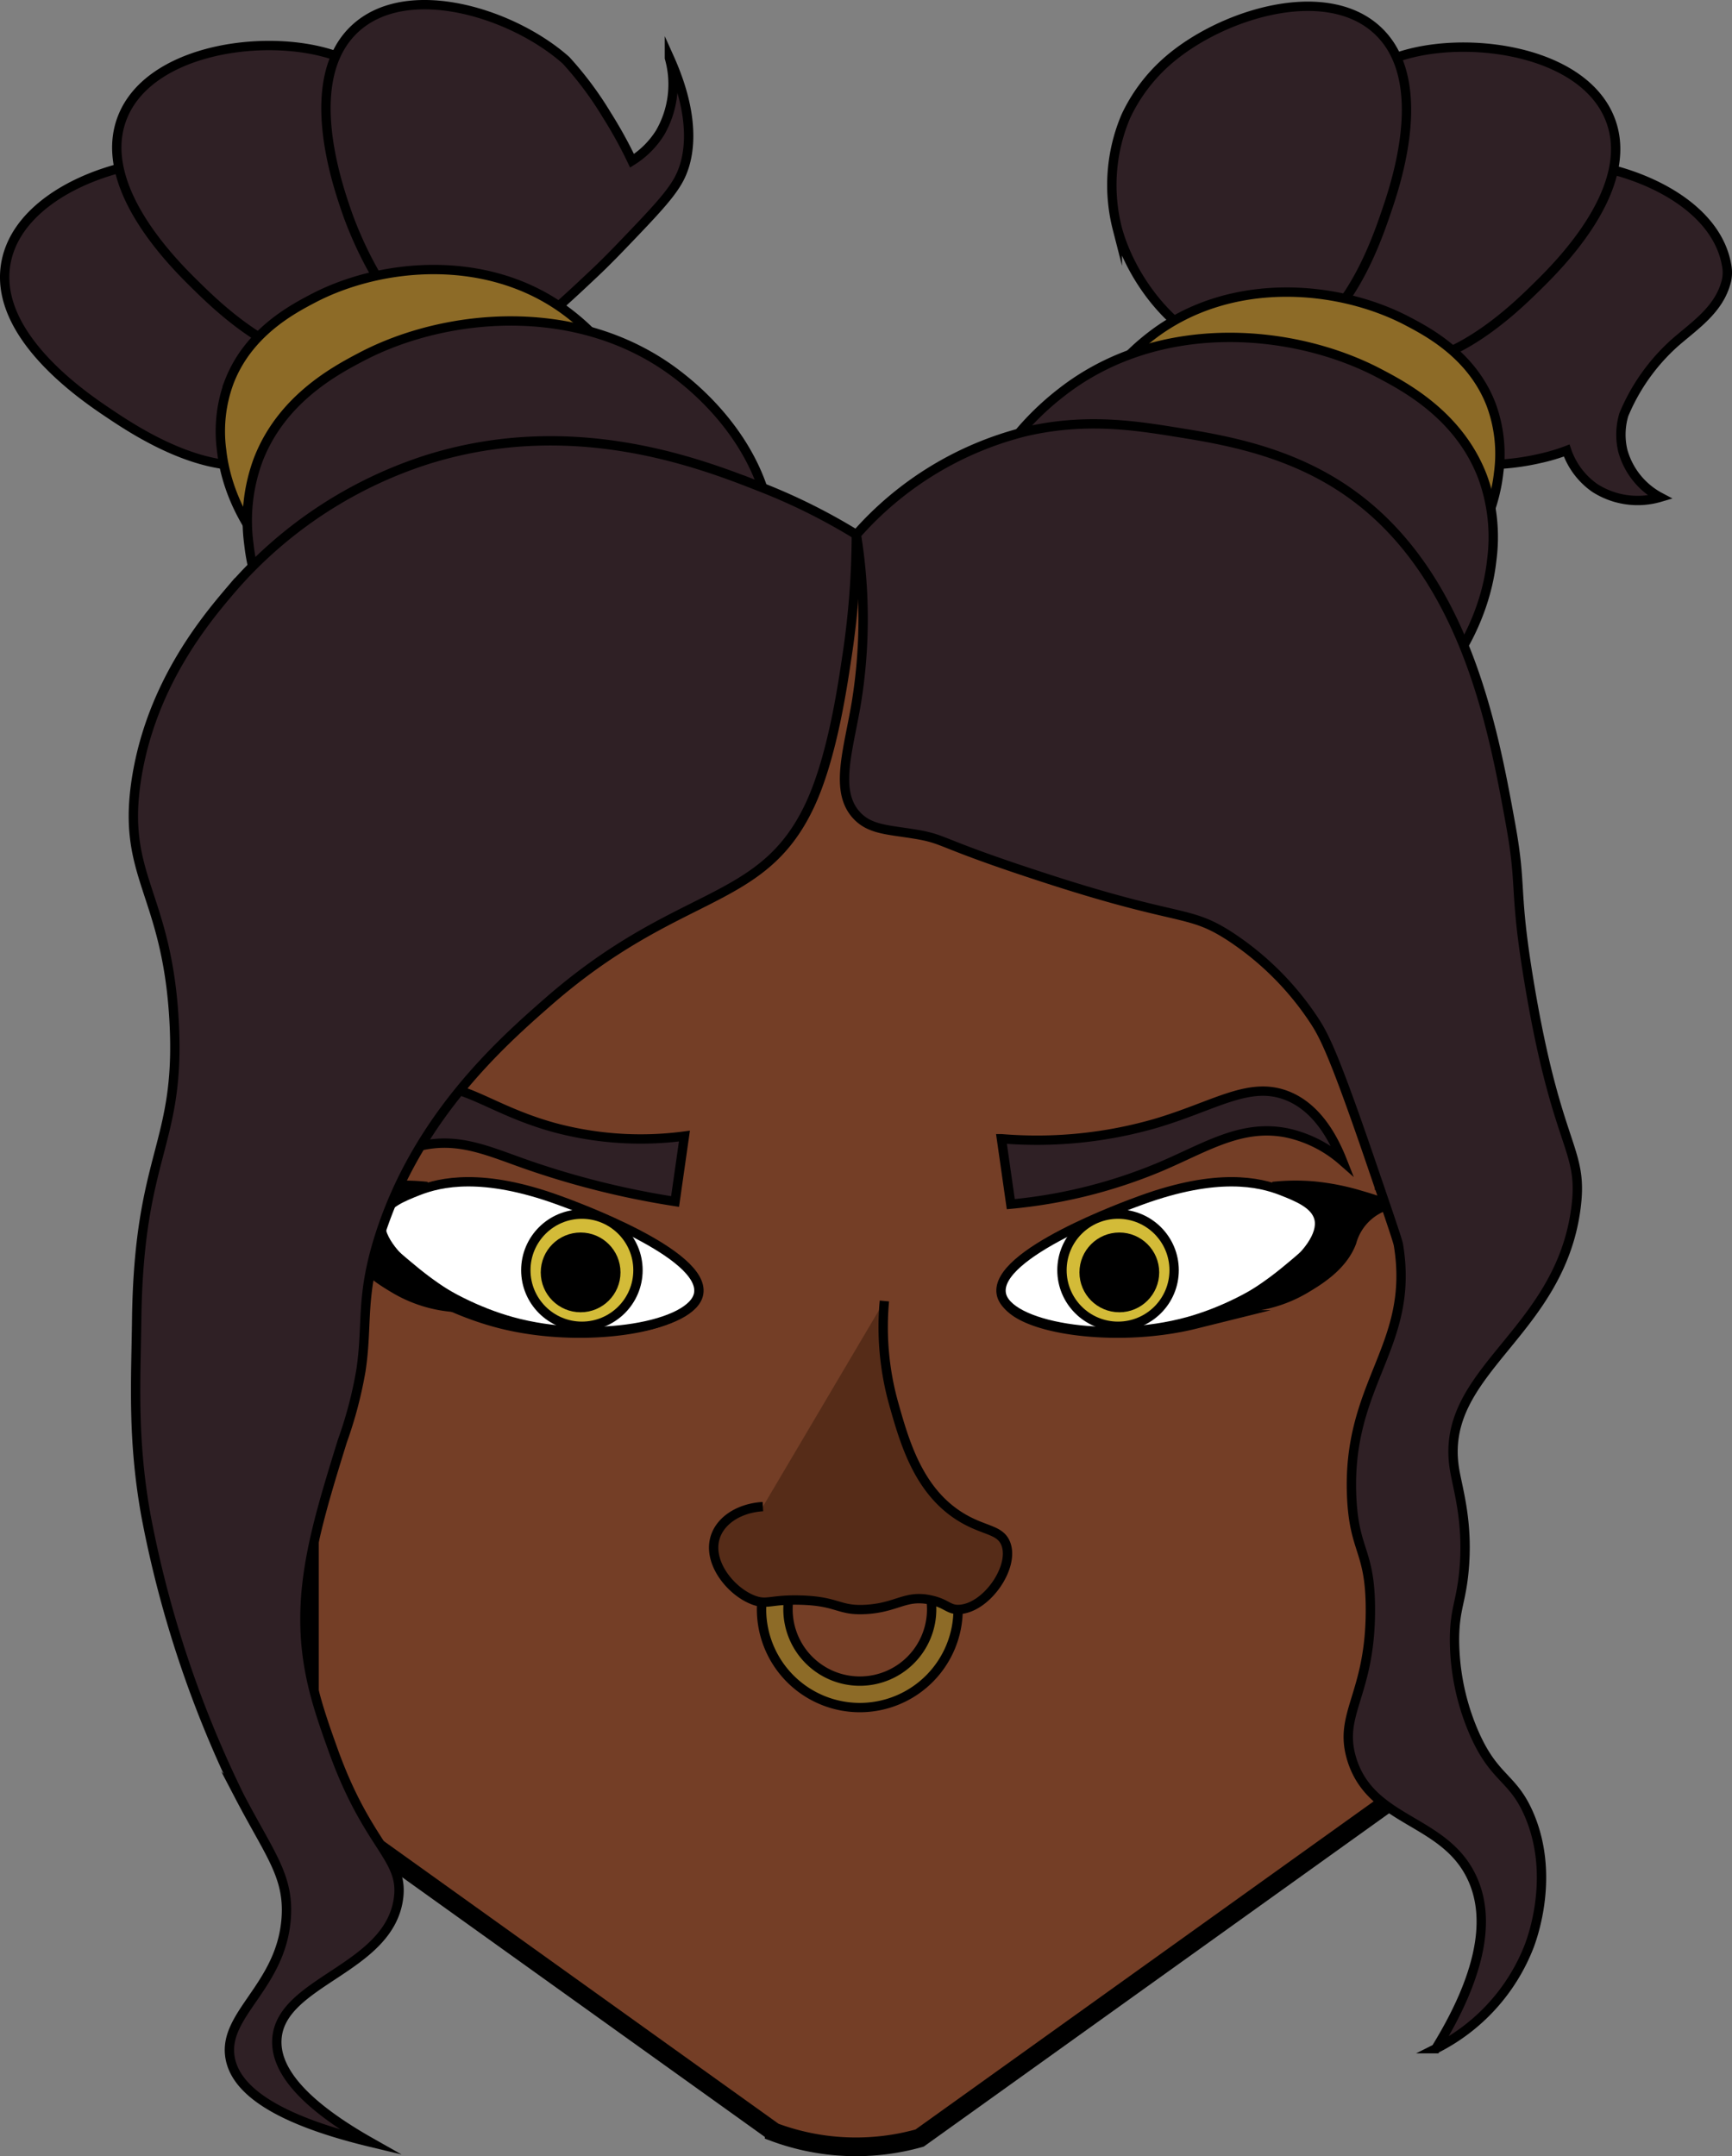 <svg xmlns="http://www.w3.org/2000/svg" width="185.315" height="230.701" viewBox="0 0 185.315 230.701"><rect x="0" y="0" width="185.315" height="230.701" fill="#808080" stroke="none"/><defs><style>.cls-1{fill:#c08f6a;}.cls-1,.cls-2,.cls-3,.cls-4,.cls-5,.cls-6,.cls-7,.cls-8{stroke:#000;stroke-miterlimit:10;}.cls-1,.cls-2{stroke-width:2px;}.cls-2{fill:#743e26;}.cls-3{fill:#2f2025;}.cls-4{fill:#fff;}.cls-5{fill:#d3bb38;}.cls-7{fill:#8d6b27;}.cls-8{fill:#562c18;}</style></defs><g id="Layer_2" data-name="Layer 2"><g id="Layer_1-2" data-name="Layer 1"><path class="cls-1" d="M73.796,147.316c-.58,3.45-11.3,5.41-20,3-7.26-2.01-14.81-7.52-14-11,.36-1.58,2.35-2.35,4-3,2.38-.93,6.84-1.96,15,1C60.436,137.916,74.506,143.026,73.796,147.316Z"/><path class="cls-1" d="M79.476,134.546c-1.33,1.33-2.67,2.67-4,4a82.092,82.092,0,0,1-10-3c-7.91-2.94-10.82-4.7-16-5a24.336,24.336,0,0,0-9.18,1.27c1.6-2.86,4.21-6.39,8-7,3.95-.63,6.92,2.29,11.18,4.73C63.576,131.896,69.936,134.406,79.476,134.546Z"/><path class="cls-1" d="M137.736,131.546a19.639,19.639,0,0,0-6-1c-5.55-.05-8.84,2.34-16,5a81.513,81.513,0,0,1-10,3l-4-4c9.31-.15,15.71-2.58,20-5,4.59-2.59,8.18-5.97,11.56-4.73C135.836,125.756,137.076,128.876,137.736,131.546Z"/><path class="cls-1" d="M127.796,150.316c-8.71,2.41-19.43.45-20-3-.72-4.29,13.35-9.4,15-10,8.15-2.96,12.61-1.93,15-1,1.64.65,3.63,1.42,4,3C142.596,142.796,135.046,148.306,127.796,150.316Z"/><polygon class="cls-1" points="148.316 116.656 148.316 132.456 148.107 132.636 148.107 116.486 148.316 116.656"/><path class="cls-1" d="M73.796,147.316c-.58,3.45-11.3,5.41-20,3-7.26-2.01-14.81-7.52-14-11,.36-1.58,2.35-2.35,4-3,2.38-.93,6.84-1.96,15,1C60.436,137.916,74.506,143.026,73.796,147.316Z"/><path class="cls-1" d="M79.476,134.546c-1.33,1.33-2.67,2.67-4,4a82.092,82.092,0,0,1-10-3c-7.91-2.94-10.82-4.7-16-5a24.336,24.336,0,0,0-9.18,1.27c1.6-2.86,4.21-6.39,8-7,3.95-.63,6.92,2.29,11.18,4.73C63.576,131.896,69.936,134.406,79.476,134.546Z"/><path class="cls-1" d="M137.736,131.546a19.639,19.639,0,0,0-6-1c-5.55-.05-8.84,2.34-16,5a81.513,81.513,0,0,1-10,3l-4-4c9.31-.15,15.71-2.58,20-5,4.59-2.59,8.18-5.97,11.56-4.73C135.836,125.756,137.076,128.876,137.736,131.546Z"/><path class="cls-1" d="M127.796,150.316c-8.71,2.41-19.43.45-20-3-.72-4.29,13.35-9.4,15-10,8.15-2.96,12.61-1.93,15-1,1.64.65,3.63,1.42,4,3C142.596,142.796,135.046,148.306,127.796,150.316Z"/><path class="cls-2" d="M158.397,121.135c-1.66-.377-4.65-.144-10.08,4.02l-.21.162v-64.001h-115v64.324c-5.56-4.316-8.61-4.568-10.29-4.182-5.47,1.256-7.28,11.827-2.94,19.877,3.37,6.255,9.87,9.898,13.23,11.513v39.906h.68v.251l49.044,35.12a25.118,25.118,0,0,0,15.563.635L148.316,193.006V152.427c3.41-1.669,9.72-5.286,13.02-11.415C165.676,132.962,163.867,122.391,158.397,121.135Zm-84.6,17.355c-.58,3.096-11.3,4.855-20,2.692-7.26-1.804-14.81-6.748-14-9.871.36-1.418,2.35-2.109,4-2.692,2.38-.835,6.84-1.759,15,.897C60.436,130.055,74.506,134.641,73.796,138.49Zm54,2.692c-8.71,2.163-19.43.404-20-2.692-.72-3.85,13.35-8.435,15-8.974,8.15-2.656,12.61-1.732,15-.897,1.64.583,3.63,1.274,4,2.692C142.596,134.434,135.046,139.379,127.796,141.182Z"/><path class="cls-3" d="M143.625,124.201a13.195,13.195,0,0,0-6-3c-4.842-.934-8.609,1.568-13.476,3.637a54.21,54.21,0,0,1-16,4q-.5-3.5-1-7A45.761,45.761,0,0,0,123.625,120.201c6.314-1.861,9.957-4.531,14-3C140.797,118.402,142.588,121.573,143.625,124.201Z"/><path class="cls-3" d="M38.23,126.555a14.151,14.151,0,0,1,7-4c3.93-.827,7.008.594,11,2a90.217,90.217,0,0,0,16,4q.5-3.5,1-7a35.609,35.609,0,0,1-13.92-.91c-7.076-1.942-10.163-5.29-14.08-4.09C43.09,117.21,40.28,119.352,38.23,126.555Z"/><path class="cls-4" d="M127.129,141.402c-8.71,2.41-19.43.45-20-3-.72-4.29,13.35-9.4,15-10,8.15-2.96,12.61-1.93,15-1,1.64.65,3.63,1.42,4,3C141.929,133.882,134.379,139.392,127.129,141.402Z"/><circle class="cls-5" cx="119.625" cy="135.905" r="6"/><circle class="cls-6" cx="119.762" cy="136.139" r="3.766"/><path class="cls-6" d="M131.625,139.905a34.973,34.973,0,0,0,6-4c2.688-2.223,4.137-3.455,4-5-.156-1.754-2.297-3.256-5-4a22.594,22.594,0,0,1,4,0,25.738,25.738,0,0,1,5,1c1.256.355,2.281.723,3,1a5.701,5.701,0,0,0-4,4c-.965,2.596-3.54,4.13-5,5A14.544,14.544,0,0,1,131.625,139.905Z"/><path class="cls-4" d="M54.755,141.402c8.71,2.41,19.43.45,20-3,.72-4.29-13.35-9.4-15-10-8.15-2.96-12.61-1.93-15-1-1.64.65-3.63,1.42-4,3C39.955,133.882,47.505,139.392,54.755,141.402Z"/><circle class="cls-5" cx="62.26" cy="135.905" r="6"/><circle class="cls-6" cx="62.123" cy="136.139" r="3.766"/><path class="cls-6" d="M50.26,139.905a34.973,34.973,0,0,1-6-4c-2.688-2.223-4.137-3.455-4-5,.156-1.754,2.297-3.256,5-4a22.594,22.594,0,0,0-4,0,25.738,25.738,0,0,0-5,1c-1.256.355-2.281.723-3,1a5.701,5.701,0,0,1,4,4c.965,2.596,3.54,4.13,5,5A14.544,14.544,0,0,0,50.26,139.905Z"/><path class="cls-7" d="M91.996,161.669a10.516,10.516,0,1,0,10.516,10.516A10.516,10.516,0,0,0,91.996,161.669Zm0,18.201a7.685,7.685,0,1,1,7.685-7.685A7.681,7.681,0,0,1,91.996,179.87Z"/><path class="cls-8" d="M81.625,161.201c-2.276.128-4.294,1.254-5,3-1.124,2.78,1.51,6.065,4,7,1.444.542,1.832-.084,5,0,4.084.108,4.046,1.164,7,1,3.385-.188,4.265-1.621,7-1,1.702.386,1.847,1.051,3,1,2.894-.129,5.942-4.497,5-7-.616-1.635-2.409-1.343-5-3-4.407-2.818-5.863-7.975-7-12a30.391,30.391,0,0,1-1-11"/><path class="cls-3" d="M.625,28.201c-1.337,7.73,8.434,14.28,11,16,3.157,2.116,12.871,8.628,20,4,6.162-4.001,6.512-13.805,4-20a18.821,18.821,0,0,0-8-9,18.023,18.023,0,0,0-7-2C13.082,16.627,1.934,20.632.625,28.201Z"/><path class="cls-3" d="M13.042,12.704c-2.747,7.348,5.641,15.596,7.843,17.762,2.71,2.665,11.048,10.865,18.912,7.638,6.797-2.789,8.959-12.359,7.639-18.912A18.821,18.821,0,0,0,41.242,8.866a18.023,18.023,0,0,0-6.508-3.263C27.429,3.64,15.731,5.509,13.042,12.704Z"/><path class="cls-3" d="M37.987,3.065C32.235,8.4,36.03,19.535,37.027,22.458c1.787,5.244,6.834,15.382,13.474,15.312,4.071-.043,8.182-3.915,13.124-8.569,1.276-1.201,2.709-2.696,3-3,3.296-3.438,5.076-5.295,6-7,.632-1.167,2.481-5.248-1-13a10.364,10.364,0,0,1-1,8,9.453,9.453,0,0,1-3,3,47.344,47.344,0,0,0-2.713-4.913A36.851,36.851,0,0,0,60.56,6.452C54.911,1.42,43.619-2.158,37.987,3.065Z"/><path class="cls-3" d="M184.738,28.373a4.017,4.017,0,0,1-.023,1.691c-.766,3.06-3.343,4.712-5.521,6.617a21.241,21.241,0,0,0-5.455,7.693,7.471,7.471,0,0,0-.113,3.828,8.049,8.049,0,0,0,4,5,8.49,8.49,0,0,1-7-1,8.047,8.047,0,0,1-3-4,20.028,20.028,0,0,1-2.757.825c-.826.184-7.177,1.739-11.13-.653-6.41-3.879-6.483-13.879-4-20a18.821,18.821,0,0,1,8-9,18.022,18.022,0,0,1,7-2C172.281,16.799,183.429,20.804,184.738,28.373Z"/><path class="cls-3" d="M172.321,12.876c2.747,7.348-5.641,15.596-7.843,17.762-2.71,2.665-11.048,10.865-18.912,7.639-6.797-2.789-8.959-12.359-7.639-18.912a18.821,18.821,0,0,1,6.193-10.327,18.023,18.023,0,0,1,6.508-3.263C157.934,3.812,169.631,5.681,172.321,12.876Z"/><path class="cls-3" d="M147.376,3.238c5.752,5.335,1.957,16.469.96,19.393-1.226,3.597-4.999,14.667-13.474,15.312-7.326.557-13.552-7.025-15.312-13.474a18.821,18.821,0,0,1,.901-12.008A18.022,18.022,0,0,1,124.803,6.624C130.451,1.592,141.744-1.986,147.376,3.238Z"/><path class="cls-7" d="M140.915,68.386c-2.704-.738-6.316-1.795-10.526-3.239-10.841-3.718-12.688-5.556-13.765-7.287a13.145,13.145,0,0,1-1.619-8.097c.562-7.893,6.883-12.819,8.097-13.765,8.43-6.569,20.108-5.533,27.53-1.619,2.194,1.157,6.874,3.624,8.907,8.907a15.152,15.152,0,0,1,.81,7.287c-.966,8.843-8.852,17.086-17.004,17.813A13.703,13.703,0,0,1,140.915,68.386Z"/><path class="cls-7" d="M43.144,65.971c2.704-.738,6.316-1.795,10.526-3.239,10.841-3.718,12.688-5.556,13.765-7.287A13.145,13.145,0,0,0,69.054,47.348c-.562-7.893-6.883-12.819-8.097-13.765-8.43-6.569-20.108-5.533-27.53-1.619-2.194,1.157-6.874,3.624-8.907,8.907a15.152,15.152,0,0,0-.81,7.287c.966,8.843,8.852,17.086,17.004,17.813A13.705,13.705,0,0,0,43.144,65.971Z"/><path class="cls-3" d="M50.625,80.201c3.339-.911,7.8-2.217,13-4,13.389-4.592,15.671-6.862,17-9a16.234,16.234,0,0,0,2-10c-.694-9.748-8.501-15.832-10-17-10.412-8.113-24.834-6.833-34-2-2.709,1.429-8.49,4.476-11,11a18.713,18.713,0,0,0-1,9c1.193,10.921,10.933,21.101,21,22A16.924,16.924,0,0,0,50.625,80.201Z"/><path class="cls-3" d="M135.605,81.958c-3.339-.911-7.8-2.217-13-4-13.389-4.592-15.671-6.862-17-9a16.234,16.234,0,0,1-2-10c.694-9.748,8.501-15.832,10-17,10.412-8.113,24.834-6.833,34-2,2.709,1.429,8.489,4.476,11,11a18.713,18.713,0,0,1,1,9c-1.193,10.921-10.933,21.101-21,22A16.924,16.924,0,0,1,135.605,81.958Z"/><path class="cls-3" d="M90.625,70.201c-.459,3.027-1.549,10.802-4,16-5.139,10.899-14.007,8.762-28,21-4.978,4.354-13.955,12.31-18,25-2.101,6.591-1.252,9.395-2.006,14.426a44.585,44.585,0,0,1-1.994,7.574c-2.2,7.12-3.992,12.917-4,19-.008,5.588,1.492,9.783,3,14,3.777,10.564,7.653,11.516,7,16-1.099,7.545-12.644,8.769-13,15-.15,2.631,1.686,6.293,10,11-11.333-2.729-14.484-6.157-15-9-.85-4.686,5.486-7.626,6-15,.312-4.471-1.778-6.826-5-13a117.775,117.775,0,0,1-10-30c-1.489-8.242-1.083-14.499-1-21,.229-17.939,4.745-18.635,4-32-.768-13.786-5.703-15.397-4-26,1.6-9.961,7.283-16.807,10-20a46.281,46.281,0,0,1,21-14c15.77-4.99,29.539.451,36,3a63.827,63.827,0,0,1,10,5A88.301,88.301,0,0,1,90.625,70.201Z"/><path class="cls-3" d="M91.625,57.201a56.184,56.184,0,0,1,0,18c-.849,5.059-2.363,9.394,0,12,1.385,1.528,3.261,1.566,6,2,3.848.609,2.068.837,15,5,13.838,4.455,14.568,3.119,19,6a31.406,31.406,0,0,1,9,9c1.024,1.572,2.065,3.497,6,15,1.951,5.704,2.927,8.556,3,9,1.789,10.882-5.574,14.725-5,27,.275,5.878,1.989,5.601,2,12,.016,9.134-3.484,11.111-2,16,2.101,6.924,10.146,6.344,13,13,1.348,3.145,1.818,8.56-4,18a20.634,20.634,0,0,0,10-11c.401-1.073,2.731-7.589,0-14-1.782-4.184-3.777-3.764-6-9a25.276,25.276,0,0,1-2-10c.049-3.09.682-3.777,1-7,.519-5.271-.644-8.822-1-11-1.726-10.543,11.269-14.381,13-28,.817-6.427-2.013-6.075-5-24-1.7-10.2-.735-10.024-2-17-1.889-10.419-4.969-27.403-18-36-6.245-4.12-13.117-5.219-18-6-4.35-.696-9.631-1.5-16,0A35.524,35.524,0,0,0,91.625,57.201Z"/></g></g></svg>